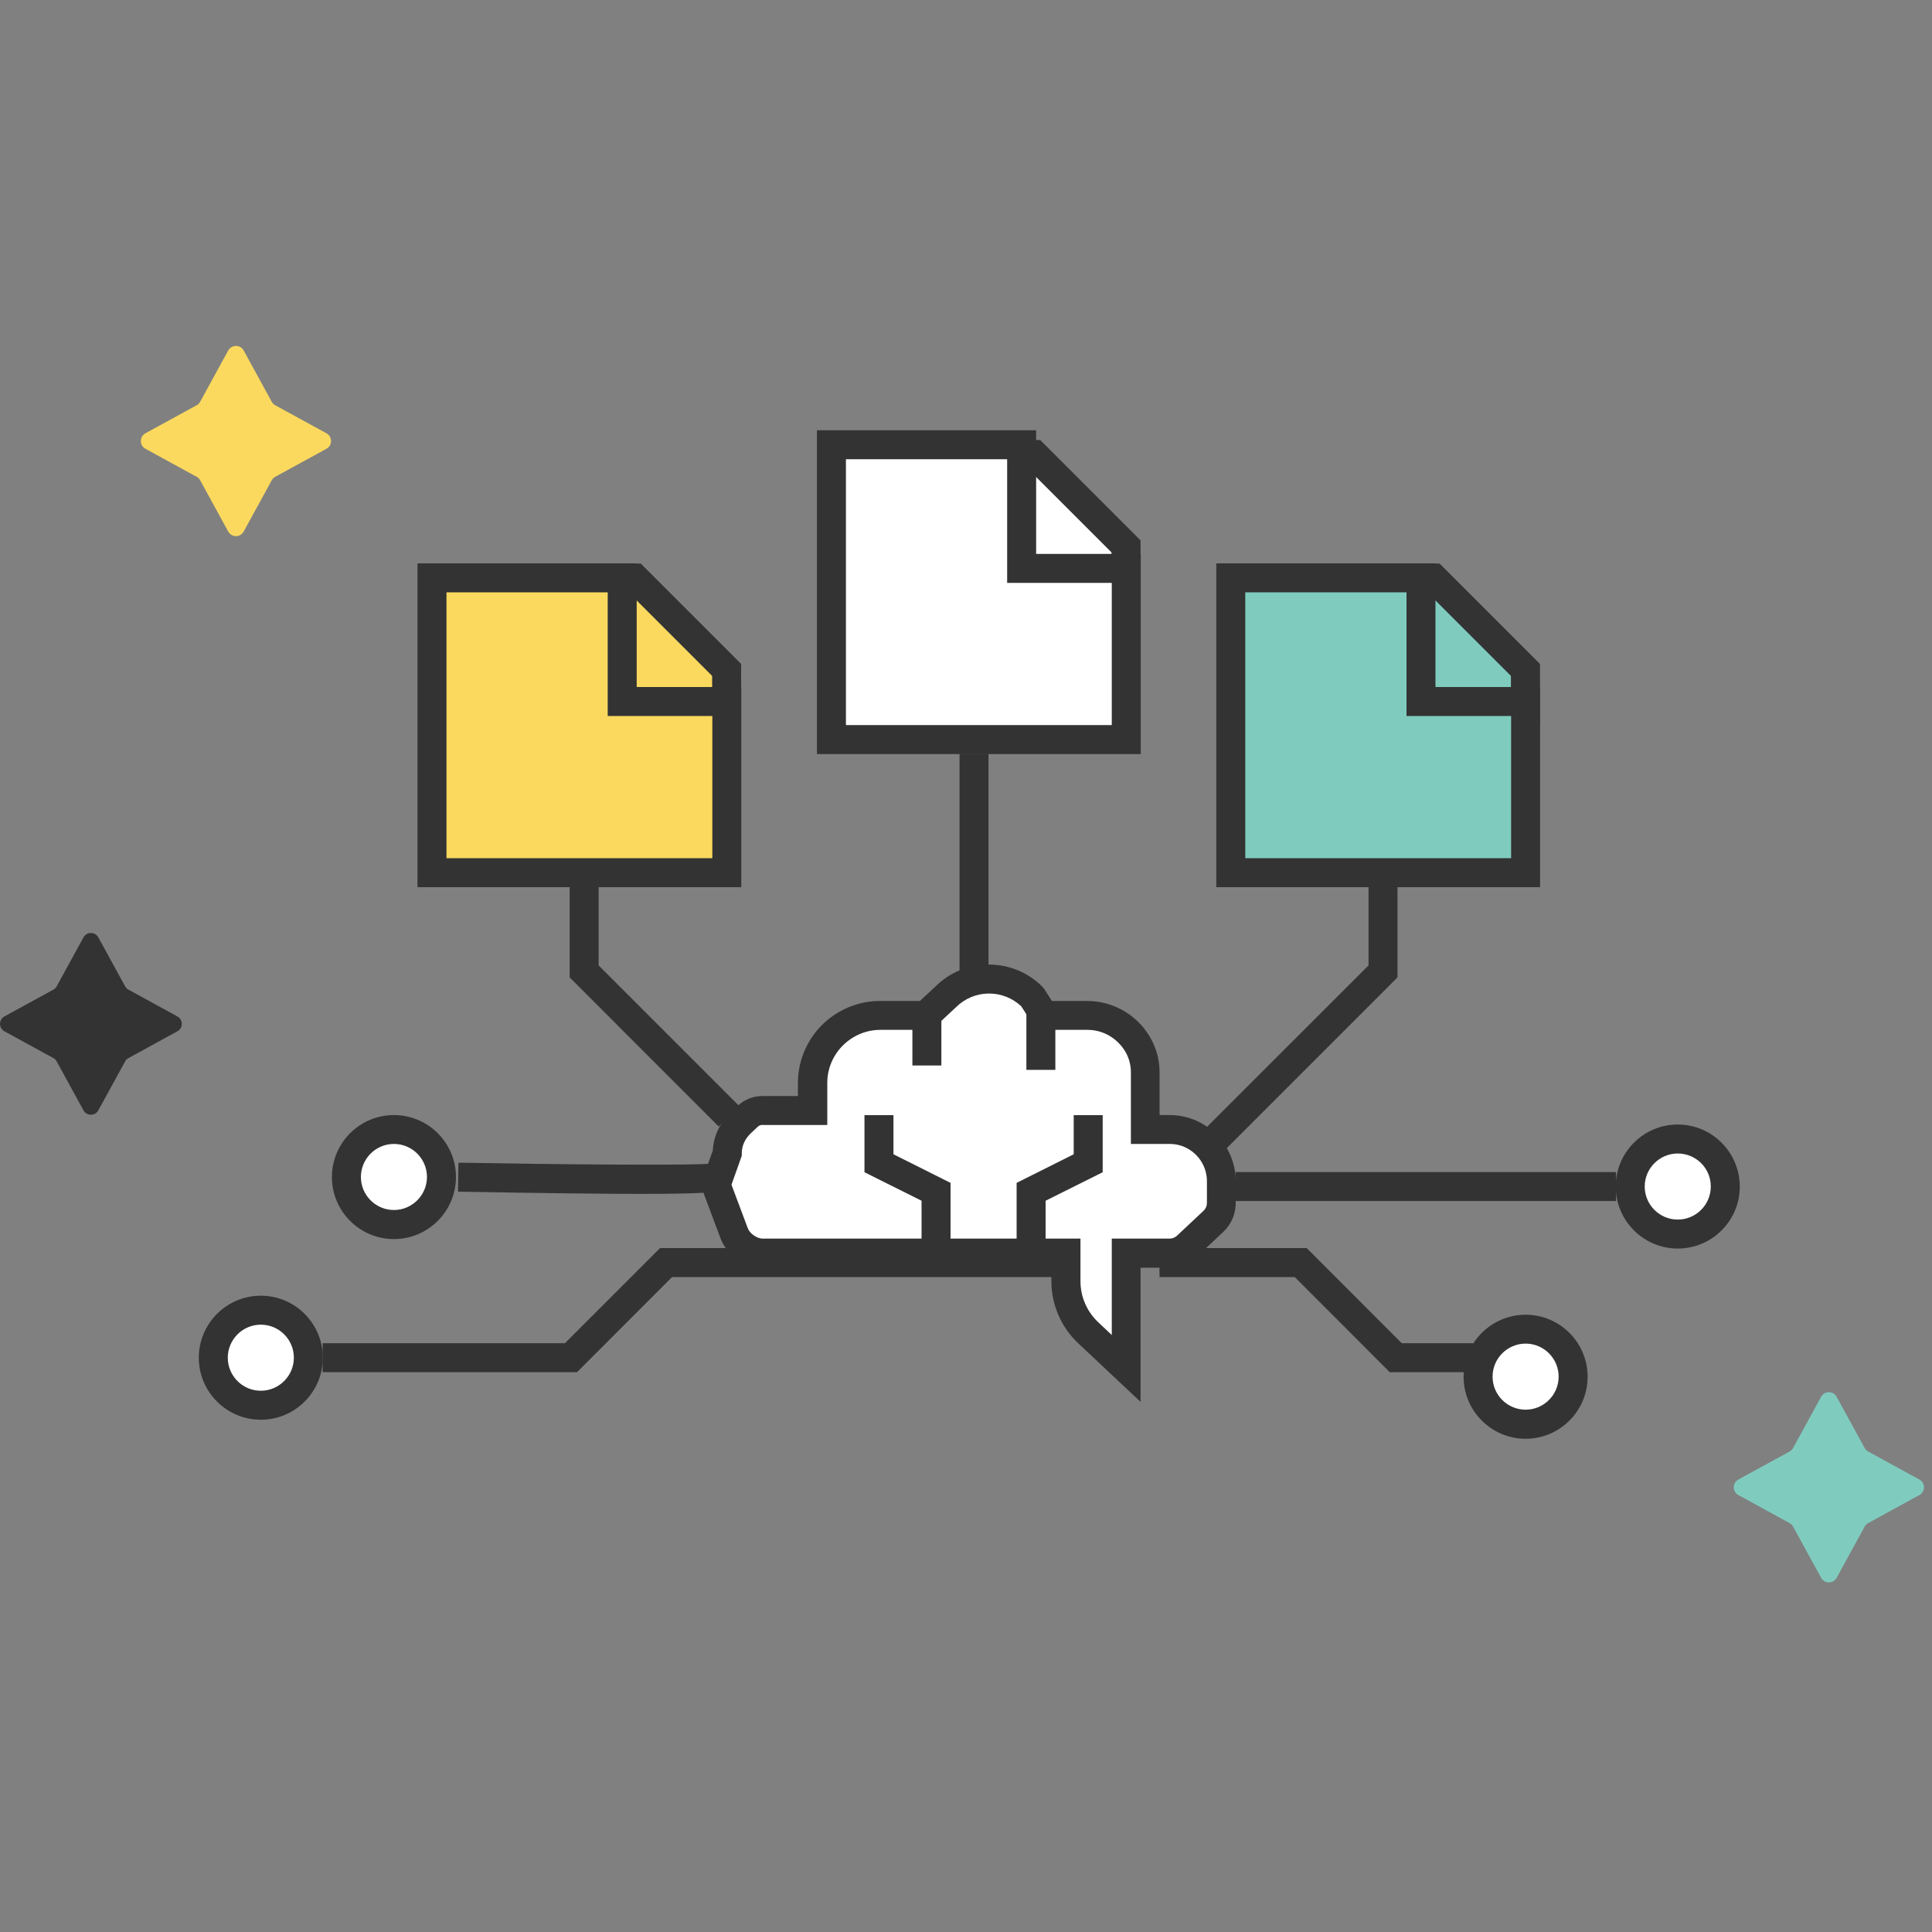 <?xml version="1.0" encoding="utf-8"?>
<!-- Generator: Adobe Illustrator 23.0.5, SVG Export Plug-In . SVG Version: 6.00 Build 0)  -->
<svg version="1.1" id="Layer_1" xmlns="http://www.w3.org/2000/svg" xmlns:xlink="http://www.w3.org/1999/xlink" x="0px" y="0px"
	 viewBox="0 0 200 200" style="enable-background:new 0 0 200 200;" xml:space="preserve">
<rect x="0" y="0" width="200" height="200" fill="#808080" stroke="none"/>
<style type="text/css">
	.st0{fill:#FAD95E;}
	.st1{fill:#333333;}
	.st2{fill:#7FCCBF;}
	.st3{fill:#FFFFFF;}
</style>
<g>
	<path class="st0" d="M28.49,41.95l5.3,2.9c0.64,0.35,0.64,1.26,0,1.61l-5.3,2.9c-0.15,0.08-0.28,0.21-0.36,0.36l-2.9,5.3
		c-0.35,0.64-1.26,0.64-1.61,0l-2.9-5.3c-0.08-0.15-0.21-0.28-0.36-0.36l-5.3-2.9c-0.64-0.35-0.64-1.26,0-1.61l5.3-2.9
		c0.15-0.08,0.28-0.21,0.36-0.36l2.9-5.3c0.35-0.64,1.26-0.64,1.61,0l2.9,5.3C28.21,41.74,28.34,41.87,28.49,41.95z"/>
</g>
<g>
	<path class="st1" d="M13.3,102.45l5.06,2.77c0.61,0.33,0.61,1.21,0,1.54l-5.06,2.77c-0.15,0.08-0.27,0.2-0.35,0.35l-2.77,5.06
		c-0.33,0.61-1.21,0.61-1.54,0l-2.77-5.06c-0.08-0.15-0.2-0.27-0.35-0.35l-5.06-2.77c-0.61-0.33-0.61-1.21,0-1.54l5.06-2.77
		c0.15-0.08,0.27-0.2,0.35-0.35l2.77-5.06c0.33-0.61,1.21-0.61,1.54,0l2.77,5.06C13.03,102.25,13.15,102.37,13.3,102.45z"/>
</g>
<g>
	<path class="st2" d="M193.39,150.26l5.3,2.9c0.64,0.35,0.64,1.26,0,1.61l-5.3,2.9c-0.15,0.08-0.28,0.21-0.36,0.36l-2.9,5.3
		c-0.35,0.64-1.26,0.64-1.61,0l-2.9-5.3c-0.08-0.15-0.21-0.28-0.36-0.36l-5.3-2.9c-0.64-0.35-0.64-1.26,0-1.61l5.3-2.9
		c0.15-0.08,0.28-0.21,0.36-0.36l2.9-5.3c0.35-0.64,1.26-0.64,1.61,0l2.9,5.3C193.11,150.05,193.24,150.18,193.39,150.26z"/>
</g>
<g>
	<g>
		<path class="st3" d="M107.7,129.72H78.93c-1.19,0-2.5-0.91-2.92-2.02l-1.49-3.96l-0.2-0.52c-0.14-0.36-0.14-0.77-0.01-1.13
			l0.97-2.7c0-1.17,0.5-2.3,1.38-3.13l0.75-0.7c0.41-0.38,0.95-0.6,1.51-0.6h5.18v-2.87c0-2.46,1.3-4.73,3.41-5.98l0.05-0.03
			c1.07-0.63,2.29-0.97,3.53-0.97h4.82v5.19v-5.28l1.94-1.81c1.19-1.19,2.81-1.87,4.5-1.87l0,0c1.69,0,3.31,0.67,4.5,1.87l0.86,1.35
			v6.19v-5.64h4.82c1.97,0,3.81,0.96,4.94,2.57l0.03,0.04c0.67,0.96,1.04,2.11,1.04,3.28v5.92h2.54c1.57,0,3.05,0.69,4.06,1.89
			l0.03,0.04c0.8,0.96,1.24,2.16,1.24,3.41v2.28c0,0.72-0.3,1.4-0.82,1.89l-2.76,2.59c-0.48,0.45-1.11,0.7-1.77,0.7h-4.5v11.95
			l-3.94-3.7c-1.47-1.38-2.31-3.31-2.31-5.33v-2.92H107.7z"/>
		<path class="st1" d="M118.08,145.13l-6.46-6.07c-1.77-1.66-2.78-4-2.78-6.42v-1.42H78.93c-1.82,0-3.68-1.29-4.33-3l-1.68-4.48
			c-0.26-0.69-0.27-1.46-0.02-2.16l0.89-2.48c0.07-1.48,0.74-2.9,1.85-3.94l0.75-0.7c0.69-0.65,1.59-1,2.53-1h3.68v-1.37
			c0-2.97,1.59-5.76,4.15-7.27c1.35-0.8,2.83-1.2,4.35-1.2h4.13l1.61-1.5c1.45-1.45,3.42-2.27,5.52-2.27s4.08,0.82,5.56,2.31
			l0.2,0.25l0.77,1.21h3.65c2.46,0,4.76,1.2,6.17,3.21c0.88,1.26,1.33,2.69,1.33,4.18v4.42h1.04c2.01,0,3.91,0.88,5.21,2.42
			c1.06,1.26,1.63,2.82,1.63,4.42v2.28c0,1.13-0.47,2.21-1.29,2.98l-2.76,2.59c-0.76,0.71-1.76,1.11-2.8,1.11h-3V145.13z
			 M78.92,116.45c-0.18,0-0.35,0.07-0.48,0.19l-0.74,0.7c-0.58,0.55-0.91,1.27-0.91,2.04v0.26l-1.05,2.95l0,0.1l1.68,4.48
			c0.2,0.53,0.95,1.05,1.52,1.05h32.91v4.42c0,1.6,0.67,3.14,1.83,4.23l1.41,1.33v-9.98h6c0.28,0,0.54-0.11,0.75-0.3l2.76-2.59
			c0.22-0.21,0.34-0.5,0.34-0.79v-2.28c0-0.89-0.32-1.76-0.89-2.45c-0.76-0.9-1.82-1.39-2.94-1.39h-4.04V111
			c0-0.87-0.26-1.71-0.76-2.42c-0.87-1.25-2.26-1.97-3.74-1.97h-3.32v4.14h-3V105l-0.53-0.83c-0.91-0.85-2.08-1.32-3.33-1.32
			c-1.3,0-2.52,0.51-3.44,1.43l-1.5,1.4v4.62h-3v-3.69h-3.32c-0.98,0-1.93,0.26-2.77,0.76c-1.7,1-2.72,2.8-2.72,4.72v4.37H78.92z"/>
	</g>
	<g>
		<polyline class="st3" points="90.99,115.44 90.99,120.42 96.9,123.37 96.9,129.23 		"/>
		<polygon class="st1" points="98.4,129.23 95.4,129.23 95.4,124.3 89.49,121.35 89.49,115.44 92.49,115.44 92.49,119.49 
			98.4,122.45 		"/>
	</g>
	<g>
		<polyline class="st3" points="112.65,115.44 112.65,120.42 106.74,123.37 106.74,129.23 		"/>
		<polygon class="st1" points="108.24,129.23 105.24,129.23 105.24,122.45 111.15,119.49 111.15,115.44 114.15,115.44 
			114.15,121.35 108.24,124.3 		"/>
	</g>
</g>
<g>
	<g>
		<polygon class="st2" points="146.52,73.58 144.31,59.84 148.4,59.84 157.91,69.35 157.91,73.58 		"/>
	</g>
	<g>
		<path class="st1" d="M147.78,61.34l8.63,8.63v2.11h-8.61l-1.72-10.74H147.78 M149.03,58.34h-6.47l2.69,16.74h14.17v-6.35
			L149.03,58.34L149.03,58.34z"/>
	</g>
</g>
<g>
	<polygon class="st2" points="157.93,72.62 157.93,90.34 127.41,90.34 127.41,59.82 147.1,59.82 147.1,72.62 	"/>
	<path class="st1" d="M159.43,91.84h-33.52V58.32h22.69v12.8h10.83V91.84z M128.91,88.84h27.52V74.12H145.6v-12.8h-16.69V88.84z"/>
</g>
<g>
	<g>
		<polygon class="st0" points="63.82,73.58 61.62,59.84 65.71,59.84 75.21,69.35 75.21,73.58 		"/>
	</g>
	<g>
		<path class="st1" d="M65.09,61.34l8.63,8.63v2.11H65.1l-1.72-10.74H65.09 M66.33,58.34h-6.47l2.69,16.74h14.17v-6.35L66.33,58.34
			L66.33,58.34z"/>
	</g>
</g>
<g>
	<polygon class="st0" points="75.24,72.62 75.24,90.34 44.72,90.34 44.72,59.82 64.41,59.82 64.41,72.62 	"/>
	<path class="st1" d="M76.74,91.84H43.22V58.32h22.69v12.8h10.83V91.84z M46.22,88.84h27.52V74.12H62.91v-12.8H46.22V88.84z"/>
</g>
<g>
	<g>
		<polygon class="st3" points="105.17,60.78 102.96,47.05 107.06,47.05 116.56,56.55 116.56,60.78 		"/>
	</g>
	<g>
		<path class="st1" d="M106.43,48.55l8.63,8.63v2.11h-8.61l-1.72-10.74H106.43 M107.68,45.55h-6.47l2.69,16.74h14.17v-6.35
			L107.68,45.55L107.68,45.55z"/>
	</g>
</g>
<g>
	<polygon class="st3" points="116.58,58.84 116.58,76.56 86.07,76.56 86.07,46.04 105.76,46.04 105.76,58.84 	"/>
	<path class="st1" d="M118.08,78.06H84.57V44.54h22.69v12.8h10.83V78.06z M87.57,75.06h27.52V60.34h-10.83v-12.8H87.57V75.06z"/>
</g>
<g>
	<polygon class="st1" points="126.09,119.76 123.97,117.63 141.67,99.94 141.67,91.82 144.67,91.82 144.67,101.18 	"/>
</g>
<g>
	<polygon class="st1" points="74.4,116.62 58.97,101.18 58.97,91.82 61.97,91.82 61.97,99.94 76.52,114.49 	"/>
</g>
<g>
	<line class="st2" x1="100.83" y1="78.03" x2="100.83" y2="101.66"/>
	<rect x="99.33" y="78.03" class="st1" width="3" height="23.63"/>
</g>
<g>
	<circle class="st3" cx="173.68" cy="122.83" r="4.92"/>
	<path class="st1" d="M173.68,129.25c-3.54,0-6.42-2.88-6.42-6.42c0-3.54,2.88-6.42,6.42-6.42c3.54,0,6.42,2.88,6.42,6.42
		C180.11,126.37,177.22,129.25,173.68,129.25z M173.68,119.41c-1.89,0-3.42,1.54-3.42,3.42c0,1.89,1.54,3.42,3.42,3.42
		c1.89,0,3.42-1.54,3.42-3.42C177.11,120.94,175.57,119.41,173.68,119.41z"/>
</g>
<g>
	<circle class="st3" cx="157.93" cy="142.52" r="4.92"/>
	<path class="st1" d="M157.93,148.94c-3.54,0-6.42-2.88-6.42-6.42c0-3.54,2.88-6.42,6.42-6.42c3.54,0,6.42,2.88,6.42,6.42
		C164.35,146.06,161.47,148.94,157.93,148.94z M157.93,139.09c-1.89,0-3.42,1.54-3.42,3.42c0,1.89,1.54,3.42,3.42,3.42
		c1.89,0,3.42-1.54,3.42-3.42C161.35,140.63,159.82,139.09,157.93,139.09z"/>
</g>
<g>
	<circle class="st3" cx="40.78" cy="121.84" r="4.92"/>
	<path class="st1" d="M40.78,128.27c-3.54,0-6.42-2.88-6.42-6.42c0-3.54,2.88-6.42,6.42-6.42s6.42,2.88,6.42,6.42
		C47.2,125.38,44.32,128.27,40.78,128.27z M40.78,118.42c-1.89,0-3.42,1.54-3.42,3.42c0,1.89,1.54,3.42,3.42,3.42
		s3.42-1.54,3.42-3.42C44.2,119.96,42.67,118.42,40.78,118.42z"/>
</g>
<g>
	<circle class="st3" cx="27" cy="140.55" r="4.92"/>
	<path class="st1" d="M27,146.97c-3.54,0-6.42-2.88-6.42-6.42c0-3.54,2.88-6.42,6.42-6.42s6.42,2.88,6.42,6.42
		C33.42,144.09,30.54,146.97,27,146.97z M27,137.13c-1.89,0-3.42,1.54-3.42,3.42c0,1.89,1.54,3.42,3.42,3.42s3.42-1.54,3.42-3.42
		C30.42,138.66,28.89,137.13,27,137.13z"/>
</g>
<g>
	<line class="st2" x1="127.91" y1="122.83" x2="167.28" y2="122.83"/>
	<rect x="127.91" y="121.33" class="st1" width="39.38" height="3"/>
</g>
<g>
	<path class="st2" d="M74.24,121.86c-0.47,0.47-26.8,0-26.8,0"/>
	<path class="st1" d="M66.38,123.59c-4.07,0-10.07-0.07-18.97-0.23l0.05-3c9.42,0.17,24.9,0.33,26.36,0.07
		c-0.01,0-0.35,0.07-0.65,0.37l2.12,2.12C74.92,123.31,74.63,123.59,66.38,123.59z"/>
</g>
<g>
	<polygon class="st1" points="59.73,142.05 33.4,142.05 33.4,139.05 58.48,139.05 68.33,129.2 110.19,129.2 110.19,132.2 
		69.57,132.2 	"/>
</g>
<g>
	<polygon class="st1" points="152.52,142.05 143.87,142.05 134.03,132.2 120.03,132.2 120.03,129.2 135.27,129.2 145.11,139.05 
		152.52,139.05 	"/>
</g>
</svg>
